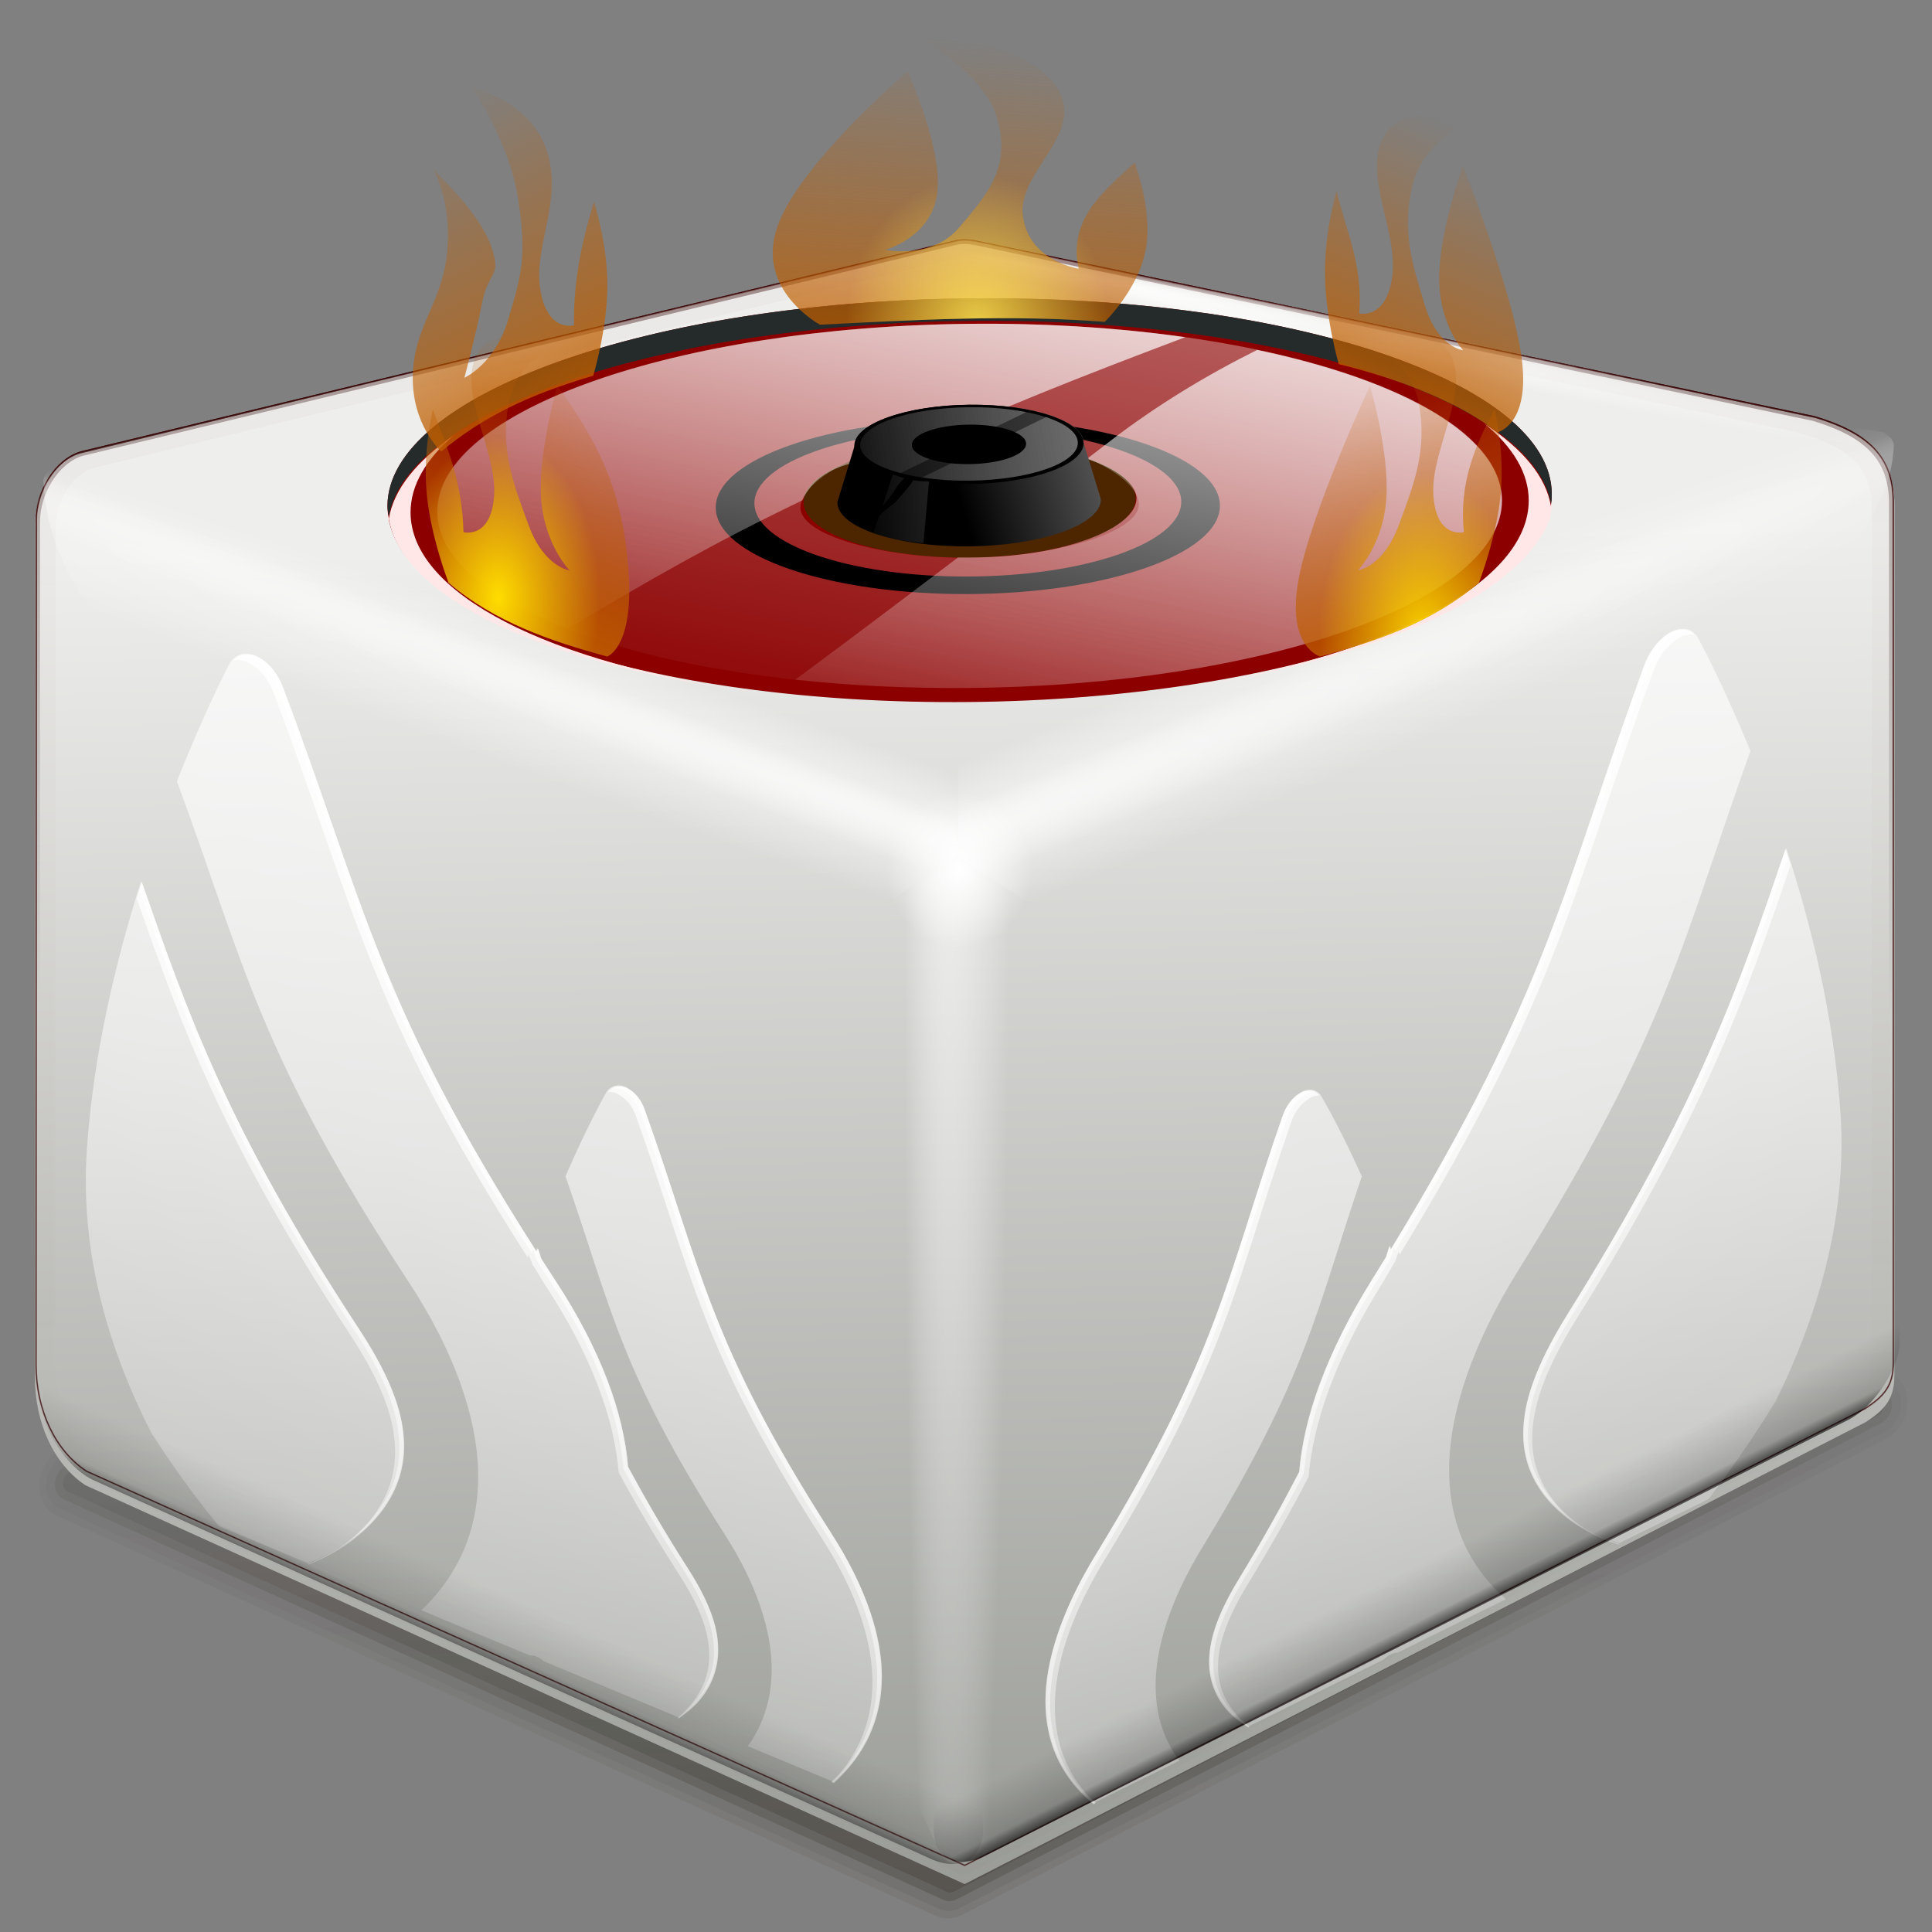 <?xml version="1.0" encoding="UTF-8" standalone="no"?>
<!-- Created with Inkscape (http://www.inkscape.org/) -->
<svg
   xmlns:a="http://ns.adobe.com/AdobeSVGViewerExtensions/3.0/"
   xmlns:dc="http://purl.org/dc/elements/1.1/"
   xmlns:cc="http://web.resource.org/cc/"
   xmlns:rdf="http://www.w3.org/1999/02/22-rdf-syntax-ns#"
   xmlns:svg="http://www.w3.org/2000/svg"
   xmlns="http://www.w3.org/2000/svg"
   xmlns:xlink="http://www.w3.org/1999/xlink"
   xmlns:sodipodi="http://sodipodi.sourceforge.net/DTD/sodipodi-0.dtd"
   xmlns:inkscape="http://www.inkscape.org/namespaces/inkscape"
   width="128"
   height="128"
   id="svg2017"
   sodipodi:version="0.32"
   inkscape:version="0.44"
   version="1.0"
   sodipodi:docbase="/home/pinheiro/artwork/Oxygen/theme/svg/apps"
   sodipodi:docname="k3b.svg">
  <rect width="100%" height="100%" fill="#808080" stroke="none"/>
  <defs
     id="defs2019">
    <linearGradient
       inkscape:collect="always"
       xlink:href="#linearGradient5242"
       id="linearGradient2027"
       gradientUnits="userSpaceOnUse"
       x1="64.569"
       y1="126.671"
       x2="64.535"
       y2="82.906" />
    <linearGradient
       inkscape:collect="always"
       xlink:href="#linearGradient5242"
       id="linearGradient2025"
       gradientUnits="userSpaceOnUse"
       x1="64.569"
       y1="126.671"
       x2="64.535"
       y2="82.906" />
    <linearGradient
       inkscape:collect="always"
       xlink:href="#linearGradient5242"
       id="linearGradient2023"
       gradientUnits="userSpaceOnUse"
       x1="64.569"
       y1="126.671"
       x2="64.535"
       y2="82.906" />
    <linearGradient
       inkscape:collect="always"
       xlink:href="#linearGradient5242"
       id="linearGradient2021"
       gradientUnits="userSpaceOnUse"
       x1="64.569"
       y1="126.671"
       x2="64.535"
       y2="82.906" />
    <linearGradient
       id="linearGradient5242">
      <stop
         style="stop-color:#180f00;stop-opacity:1;"
         offset="0"
         id="stop5244" />
      <stop
         style="stop-color:#050300;stop-opacity:0;"
         offset="1"
         id="stop5246" />
    </linearGradient>
    <linearGradient
       inkscape:collect="always"
       xlink:href="#linearGradient5242"
       id="linearGradient5248"
       x1="64.569"
       y1="126.671"
       x2="64.535"
       y2="82.906"
       gradientUnits="userSpaceOnUse" />
    <linearGradient
       inkscape:collect="always"
       xlink:href="#linearGradient6134"
       id="linearGradient3075"
       gradientUnits="userSpaceOnUse"
       gradientTransform="matrix(1.038,0,0,1.091,-2.425,-15.893)"
       x1="66.915"
       y1="20.633"
       x2="63.899"
       y2="270.608" />
    <linearGradient
       y2="61.925"
       x2="90.735"
       y1="49.849"
       x1="89.171"
       gradientUnits="userSpaceOnUse"
       id="XMLID_106_">
      <stop
         id="stop2238"
         style="stop-color:#EEEEEC"
         offset="0.051" />
      <stop
         id="stop2240"
         style="stop-color:#888A85"
         offset="1" />
      <a:midPointStop
         style="stop-color:#EEEEEC"
         offset="0.051" />
      <a:midPointStop
         style="stop-color:#EEEEEC"
         offset="0.5" />
      <a:midPointStop
         style="stop-color:#888A85"
         offset="1" />
    </linearGradient>
    <linearGradient
       inkscape:collect="always"
       xlink:href="#XMLID_106_"
       id="linearGradient2019"
       gradientUnits="userSpaceOnUse"
       gradientTransform="matrix(-1.029,3.03972e-2,0,1.053,127.797,-7.549)"
       x1="51.19"
       y1="33.902"
       x2="52.344"
       y2="142.879" />
    <linearGradient
       inkscape:collect="always"
       xlink:href="#linearGradient6134"
       id="linearGradient3067"
       gradientUnits="userSpaceOnUse"
       gradientTransform="matrix(1.042,0,0,1.093,-2.653,-16.182)"
       x1="66.915"
       y1="20.633"
       x2="56.018"
       y2="259.653" />
    <linearGradient
       inkscape:collect="always"
       xlink:href="#linearGradient6134"
       id="linearGradient3071"
       gradientUnits="userSpaceOnUse"
       gradientTransform="matrix(1.029,0,0,1.087,-1.924,-15.451)"
       x1="66.915"
       y1="20.633"
       x2="74.442"
       y2="251.248" />
    <radialGradient
       inkscape:collect="always"
       xlink:href="#linearGradient4254"
       id="radialGradient6114"
       gradientUnits="userSpaceOnUse"
       gradientTransform="matrix(-2.645,1.071,6.590438e-2,0.153,191.165,-5.985)"
       cx="48.913"
       cy="58.215"
       fx="60.64"
       fy="51.305"
       r="31.113" />
    <radialGradient
       inkscape:collect="always"
       xlink:href="#linearGradient4254"
       id="radialGradient6112"
       gradientUnits="userSpaceOnUse"
       gradientTransform="matrix(3.417,1.198,-5.848201e-2,0.141,-105.952,-10.893)"
       cx="49.252"
       cy="48.123"
       fx="60.98"
       fy="41.213"
       r="31.113" />
    <radialGradient
       inkscape:collect="always"
       xlink:href="#linearGradient4254"
       id="radialGradient6116"
       gradientUnits="userSpaceOnUse"
       gradientTransform="matrix(1.134741e-2,-2.83,0.111,1.515459e-2,57.039,195.243)"
       cx="49.374"
       cy="52.501"
       fx="61.101"
       fy="45.591"
       r="31.113" />
    <linearGradient
       inkscape:collect="always"
       xlink:href="#linearGradient6134"
       id="linearGradient6140"
       x1="66.915"
       y1="20.633"
       x2="66.54"
       y2="76.141"
       gradientUnits="userSpaceOnUse"
       gradientTransform="matrix(1.04,0,0,1.091,-2.558,-16.012)" />
    <linearGradient
       id="linearGradient6134">
      <stop
         style="stop-color:#3c0000;stop-opacity:1;"
         offset="0"
         id="stop6136" />
      <stop
         style="stop-color:black;stop-opacity:0;"
         offset="1"
         id="stop6138" />
    </linearGradient>
    <linearGradient
       inkscape:collect="always"
       xlink:href="#linearGradient6134"
       id="linearGradient6144"
       gradientUnits="userSpaceOnUse"
       gradientTransform="matrix(1.042,0,0,1.093,-2.653,-16.152)"
       x1="66.915"
       y1="20.633"
       x2="70.953"
       y2="764.384" />
    <radialGradient
       inkscape:collect="always"
       xlink:href="#linearGradient4254"
       id="radialGradient6148"
       gradientUnits="userSpaceOnUse"
       gradientTransform="matrix(3.527,1.346,-2.374874e-2,6.146042e-2,-113.039,-14.339)"
       cx="49.252"
       cy="48.123"
       fx="60.98"
       fy="41.213"
       r="31.113" />
    <linearGradient
       inkscape:collect="always"
       id="linearGradient4254">
      <stop
         style="stop-color:white;stop-opacity:1;"
         offset="0"
         id="stop4256" />
      <stop
         style="stop-color:white;stop-opacity:0;"
         offset="1"
         id="stop4258" />
    </linearGradient>
    <radialGradient
       inkscape:collect="always"
       xlink:href="#linearGradient4254"
       id="radialGradient6152"
       gradientUnits="userSpaceOnUse"
       gradientTransform="matrix(-2.701,1.12,3.008462e-2,7.462031e-2,195.99,-3.768)"
       cx="48.913"
       cy="58.215"
       fx="60.64"
       fy="51.305"
       r="31.113" />
    <linearGradient
       inkscape:collect="always"
       id="linearGradient6124">
      <stop
         style="stop-color:white;stop-opacity:1;"
         offset="0"
         id="stop6126" />
      <stop
         style="stop-color:white;stop-opacity:0;"
         offset="1"
         id="stop6128" />
    </linearGradient>
    <radialGradient
       inkscape:collect="always"
       xlink:href="#linearGradient6124"
       id="radialGradient6130"
       cx="202.1"
       cy="214.355"
       fx="202.1"
       fy="214.355"
       r="3.889"
       gradientUnits="userSpaceOnUse"
       gradientTransform="matrix(1.403,0,0,1,-81.383,0)" />
    <linearGradient
       inkscape:collect="always"
       xlink:href="#linearGradient6370"
       id="linearGradient6376"
       x1="93.325"
       y1="42.994"
       x2="128.205"
       y2="117.466"
       gradientUnits="userSpaceOnUse"
       gradientTransform="matrix(-1.193,0.118,0,1.279,145.239,-45.206)" />
    <radialGradient
       inkscape:collect="always"
       xlink:href="#linearGradient3039"
       id="radialGradient3085"
       cx="131.699"
       cy="-3.875"
       fx="95.457"
       fy="-13.774"
       r="44.194"
       gradientTransform="matrix(1,0,0,0.2,0,-3.1)"
       gradientUnits="userSpaceOnUse" />
    <linearGradient
       inkscape:collect="always"
       xlink:href="#linearGradient6370"
       id="linearGradient2083"
       gradientUnits="userSpaceOnUse"
       gradientTransform="matrix(-1.193,0.123,0,1.332,144.809,-52.48)"
       x1="93.325"
       y1="42.994"
       x2="128.205"
       y2="117.466" />
    <linearGradient
       inkscape:collect="always"
       xlink:href="#linearGradient6370"
       id="linearGradient2081"
       gradientUnits="userSpaceOnUse"
       gradientTransform="matrix(-1.193,0.123,0,1.332,144.809,-52.511)"
       x1="93.325"
       y1="42.994"
       x2="128.205"
       y2="117.466" />
    <linearGradient
       inkscape:collect="always"
       xlink:href="#linearGradient6370"
       id="linearGradient2047"
       gradientUnits="userSpaceOnUse"
       gradientTransform="matrix(1.193,2.442134e-2,0,1.279,-17.551,-36.762)"
       x1="93.325"
       y1="42.994"
       x2="128.205"
       y2="117.466" />
    <linearGradient
       inkscape:collect="always"
       xlink:href="#linearGradient6370"
       id="linearGradient2051"
       gradientUnits="userSpaceOnUse"
       gradientTransform="matrix(-1.193,0.123,0,1.332,144.809,-52.48)"
       x1="93.325"
       y1="42.994"
       x2="128.205"
       y2="117.466" />
    <linearGradient
       id="linearGradient6370">
      <stop
         style="stop-color:white;stop-opacity:1;"
         offset="0"
         id="stop6372" />
      <stop
         id="stop6378"
         offset="0.5"
         style="stop-color:white;stop-opacity:0.697;" />
      <stop
         style="stop-color:white;stop-opacity:0;"
         offset="1"
         id="stop6374" />
    </linearGradient>
    <linearGradient
       inkscape:collect="always"
       xlink:href="#linearGradient6370"
       id="linearGradient2049"
       gradientUnits="userSpaceOnUse"
       gradientTransform="matrix(-1.193,0.123,0,1.332,144.809,-52.511)"
       x1="93.325"
       y1="42.994"
       x2="128.205"
       y2="117.466" />
    <linearGradient
       inkscape:collect="always"
       xlink:href="#linearGradient2953"
       id="linearGradient2947"
       x1="52.563"
       y1="99.982"
       x2="52.563"
       y2="95.161"
       gradientUnits="userSpaceOnUse"
       gradientTransform="matrix(1.097,0,0,1,-0.238,-4.661)" />
    <linearGradient
       id="linearGradient2953">
      <stop
         id="stop2955"
         offset="0"
         style="stop-color:black;stop-opacity:1" />
      <stop
         style="stop-color:black;stop-opacity:0.296;"
         offset="0.198"
         id="stop3844" />
      <stop
         id="stop2957"
         offset="1"
         style="stop-color:black;stop-opacity:0;" />
    </linearGradient>
    <linearGradient
       inkscape:collect="always"
       xlink:href="#linearGradient2953"
       id="linearGradient2951"
       gradientUnits="userSpaceOnUse"
       gradientTransform="matrix(1.12,0,0,1,-142.488,55.991)"
       x1="52.563"
       y1="99.787"
       x2="52.563"
       y2="95.161" />
    <linearGradient
       id="linearGradient2949"
       inkscape:collect="always">
      <stop
         id="stop2951"
         offset="0"
         style="stop-color:#ffeb55;stop-opacity:1;" />
      <stop
         id="stop2953"
         offset="1"
         style="stop-color:#ffeb55;stop-opacity:0;" />
    </linearGradient>
    <radialGradient
       gradientUnits="userSpaceOnUse"
       gradientTransform="matrix(0.702,0,0,0.782,19.575,1.997)"
       r="11.325"
       fy="20.492"
       fx="65.722"
       cy="20.492"
       cx="65.722"
       id="radialGradient2955"
       xlink:href="#linearGradient2949"
       inkscape:collect="always" />
    <linearGradient
       id="linearGradient2936"
       inkscape:collect="always">
      <stop
         id="stop2938"
         offset="0"
         style="stop-color:#fd0;stop-opacity:1;" />
      <stop
         id="stop2940"
         offset="1"
         style="stop-color:#fd0;stop-opacity:0;" />
    </linearGradient>
    <radialGradient
       gradientUnits="userSpaceOnUse"
       gradientTransform="matrix(1,0,0,1.533,0,-15.003)"
       r="6.223"
       fy="33.497"
       fx="92.594"
       cy="33.497"
       cx="92.594"
       id="radialGradient2942"
       xlink:href="#linearGradient2936"
       inkscape:collect="always" />
    <linearGradient
       id="linearGradient2926"
       inkscape:collect="always">
      <stop
         id="stop2928"
         offset="0"
         style="stop-color:#fd0;stop-opacity:1;" />
      <stop
         id="stop2930"
         offset="1"
         style="stop-color:#fd0;stop-opacity:0;" />
    </linearGradient>
    <radialGradient
       gradientUnits="userSpaceOnUse"
       gradientTransform="matrix(1,0,0,1.551,0,-15.521)"
       r="6.149"
       fy="32.061"
       fx="36.733"
       cy="32.061"
       cx="36.733"
       id="radialGradient2932"
       xlink:href="#linearGradient2926"
       inkscape:collect="always" />
    <linearGradient
       inkscape:collect="always"
       xlink:href="#linearGradient5593"
       id="linearGradient2552"
       gradientUnits="userSpaceOnUse"
       gradientTransform="matrix(0.855,-0.486,0.145,1.635,-19.083,25.216)"
       x1="64.74"
       y1="19.091"
       x2="65.259"
       y2="5.332" />
    <linearGradient
       inkscape:collect="always"
       xlink:href="#linearGradient5593"
       id="linearGradient2550"
       gradientUnits="userSpaceOnUse"
       gradientTransform="matrix(-0.867,-0.463,-0.109,1.635,150.393,23.205)"
       x1="64.74"
       y1="19.091"
       x2="65.428"
       y2="7.739" />
    <linearGradient
       inkscape:collect="always"
       xlink:href="#linearGradient5593"
       id="linearGradient2548"
       gradientUnits="userSpaceOnUse"
       gradientTransform="matrix(-0.898,-0.475,0,1.635,96.635,36.973)"
       x1="64.74"
       y1="19.091"
       x2="65.428"
       y2="7.739" />
    <linearGradient
       inkscape:collect="always"
       xlink:href="#linearGradient5593"
       id="linearGradient2546"
       gradientUnits="userSpaceOnUse"
       gradientTransform="matrix(0.898,-0.475,0,1.635,33.121,36.973)"
       x1="64.74"
       y1="19.091"
       x2="65.428"
       y2="7.739" />
    <linearGradient
       inkscape:collect="always"
       id="linearGradient5593">
      <stop
         style="stop-color:#bf5e00;stop-opacity:1;"
         offset="0"
         id="stop5595" />
      <stop
         style="stop-color:#bf5e00;stop-opacity:0;"
         offset="1"
         id="stop5597" />
    </linearGradient>
    <linearGradient
       inkscape:collect="always"
       xlink:href="#linearGradient5593"
       id="linearGradient2544"
       gradientUnits="userSpaceOnUse"
       gradientTransform="matrix(1.635,0,0,1.635,-41.105,-11.444)"
       x1="64.74"
       y1="19.091"
       x2="65.428"
       y2="7.739" />
    <linearGradient
       inkscape:collect="always"
       id="linearGradient3091">
      <stop
         style="stop-color:white;stop-opacity:1;"
         offset="0"
         id="stop3093" />
      <stop
         style="stop-color:white;stop-opacity:0;"
         offset="1"
         id="stop3095" />
    </linearGradient>
    <linearGradient
       inkscape:collect="always"
       xlink:href="#linearGradient3091"
       id="linearGradient2542"
       gradientUnits="userSpaceOnUse"
       gradientTransform="matrix(-1.043,0.204,0,1.041,134.818,-15.624)"
       x1="36.57"
       y1="24.579"
       x2="73.569"
       y2="28.33" />
    <linearGradient
       inkscape:collect="always"
       xlink:href="#linearGradient6256"
       id="linearGradient2540"
       gradientUnits="userSpaceOnUse"
       gradientTransform="matrix(0.957,0,0,1.033,121.316,-17.688)"
       x1="-7.529"
       y1="30.924"
       x2="-68.401"
       y2="43.53" />
    <linearGradient
       inkscape:collect="always"
       id="linearGradient6256">
      <stop
         style="stop-color:#e7e7e7;stop-opacity:1;"
         offset="0"
         id="stop6258" />
      <stop
         style="stop-color:#e7e7e7;stop-opacity:0;"
         offset="1"
         id="stop6260" />
    </linearGradient>
    <linearGradient
       inkscape:collect="always"
       xlink:href="#linearGradient6256"
       id="linearGradient2538"
       gradientUnits="userSpaceOnUse"
       gradientTransform="matrix(0.957,0,0,1.033,121.316,-17.688)"
       x1="-7.529"
       y1="30.924"
       x2="-68.401"
       y2="43.53" />
    <linearGradient
       id="linearGradient6248">
      <stop
         style="stop-color:black;stop-opacity:1;"
         offset="0"
         id="stop6250" />
      <stop
         style="stop-color:white;stop-opacity:1;"
         offset="1"
         id="stop6252" />
    </linearGradient>
    <linearGradient
       inkscape:collect="always"
       xlink:href="#linearGradient6248"
       id="linearGradient2536"
       gradientUnits="userSpaceOnUse"
       gradientTransform="matrix(1.009,0,0,1.115,124.364,-21.073)"
       x1="-58.609"
       y1="46.112"
       x2="-34.219"
       y2="37.953" />
    <linearGradient
       inkscape:collect="always"
       xlink:href="#linearGradient3039"
       id="linearGradient2534"
       gradientUnits="userSpaceOnUse"
       gradientTransform="matrix(1.267,0,0,1.247,-16.516,-7.563)"
       x1="76.553"
       y1="12.369"
       x2="70.103"
       y2="43.69" />
    <linearGradient
       inkscape:collect="always"
       id="linearGradient3039">
      <stop
         style="stop-color:white;stop-opacity:1;"
         offset="0"
         id="stop3041" />
      <stop
         style="stop-color:white;stop-opacity:0;"
         offset="1"
         id="stop3043" />
    </linearGradient>
    <linearGradient
       inkscape:collect="always"
       xlink:href="#linearGradient3039"
       id="linearGradient2532"
       gradientUnits="userSpaceOnUse"
       gradientTransform="matrix(1.267,0,0,1.247,-16.516,-7.563)"
       x1="76.553"
       y1="12.369"
       x2="70.103"
       y2="43.69" />
  </defs>
  <sodipodi:namedview
     id="base"
     pagecolor="#ffffff"
     bordercolor="#666666"
     borderopacity="1.0"
     inkscape:pageopacity="0.0"
     inkscape:pageshadow="2"
     inkscape:zoom="1.375"
     inkscape:cx="-0.20168806"
     inkscape:cy="38.503235"
     inkscape:current-layer="layer1"
     showgrid="true"
     inkscape:document-units="px"
     inkscape:grid-bbox="true"
     width="128px"
     height="128px"
     inkscape:window-width="876"
     inkscape:window-height="575"
     inkscape:window-x="0"
     inkscape:window-y="599" />
  <g
     id="layer1"
     inkscape:label="Layer 1"
     inkscape:groupmode="layer">
    <g
       id="g5130"
       transform="matrix(-0.99,4.151155e-2,-6.790432e-2,1.102,135.085,-15.767)"
       style="opacity:0.775;fill-opacity:1;stroke:url(#linearGradient5248)">
      <path
         id="path5122"
         d="M 4.184,98.713 L 64.221,125.071 L 124.886,98.713"
         style="opacity:1;fill:none;fill-opacity:1;fill-rule:evenodd;stroke:url(#linearGradient2021);stroke-width:1.188px;stroke-linecap:round;stroke-linejoin:round;stroke-opacity:0.232" />
      <path
         style="opacity:1;fill:none;fill-opacity:1;fill-rule:evenodd;stroke:url(#linearGradient2023);stroke-width:2.228;stroke-linecap:round;stroke-linejoin:round;stroke-miterlimit:4;stroke-dasharray:none;stroke-opacity:0.232"
         d="M 4.184,98.713 L 64.221,125.071 L 124.886,98.713"
         id="path5124" />
      <path
         id="path5126"
         d="M 4.184,98.713 L 64.221,125.071 L 124.886,98.713"
         style="opacity:1;fill:none;fill-opacity:1;fill-rule:evenodd;stroke:url(#linearGradient2025);stroke-width:4.307;stroke-linecap:round;stroke-linejoin:round;stroke-miterlimit:4;stroke-dasharray:none;stroke-opacity:0.085" />
      <path
         style="opacity:1;fill:none;fill-opacity:1;fill-rule:evenodd;stroke:url(#linearGradient2027);stroke-width:3.416;stroke-linecap:round;stroke-linejoin:round;stroke-miterlimit:4;stroke-dasharray:none;stroke-opacity:0.085"
         d="M 4.184,98.713 L 64.221,125.071 L 124.886,98.713"
         id="path5128" />
    </g>
    <path
       sodipodi:nodetypes="cccccccccccc"
       id="path3073"
       d="M 2.598,90.504 L 2.612,34.635 C 2.612,32.801 3.814,30.653 5.538,30.131 L 63.37,16.149 C 63.732,16.07 64.127,16.079 64.55,16.161 L 120.021,27.806 C 123.465,28.849 125.185,30.39 125.185,33.422 L 125.185,90.362 C 125.185,91.887 124.567,92.572 123.309,93.393 L 63.891,123.588 L 5.931,97.528 C 3.873,96.185 2.598,93.481 2.598,90.504 z "
       style="opacity:0.275;fill:none;fill-opacity:1;fill-rule:nonzero;stroke:url(#linearGradient3075);stroke-width:0.518;stroke-linecap:round;stroke-linejoin:round;stroke-miterlimit:4;stroke-dasharray:none;stroke-dashoffset:4;stroke-opacity:1" />
    <path
       style="fill:url(#linearGradient2019);fill-opacity:1;fill-rule:nonzero;stroke:none;stroke-width:3.2;stroke-linecap:round;stroke-linejoin:round;stroke-miterlimit:4;stroke-dasharray:none;stroke-dashoffset:4;stroke-opacity:1"
       d="M 2.315,91.281 L 2.329,34.631 C 2.329,32.771 3.537,30.594 5.27,30.064 L 63.387,15.886 C 63.751,15.806 64.148,15.816 64.574,15.899 L 120.318,27.706 C 123.779,28.764 125.508,30.326 125.508,33.401 L 125.508,91.137 C 125.508,92.683 124.886,93.378 123.622,94.211 L 63.911,124.827 L 5.665,98.404 C 3.596,97.042 2.315,94.3 2.315,91.281 z "
       id="rect2287"
       sodipodi:nodetypes="cccccccccccc" />
    <path
       sodipodi:nodetypes="cccccccccccc"
       id="path3065"
       d="M 2.389,90.434 L 2.403,34.45 C 2.403,32.612 3.61,30.46 5.34,29.937 L 63.389,15.925 C 63.752,15.846 64.149,15.856 64.574,15.938 L 120.252,27.606 C 123.709,28.652 125.436,30.196 125.436,33.234 L 125.436,90.291 C 125.436,91.819 124.815,92.505 123.552,93.328 L 63.912,123.585 L 5.735,97.472 C 3.668,96.126 2.389,93.416 2.389,90.434 z "
       style="opacity:1;fill:none;fill-opacity:1;fill-rule:nonzero;stroke:url(#linearGradient3067);stroke-width:0.051;stroke-linecap:round;stroke-linejoin:round;stroke-miterlimit:4;stroke-dasharray:none;stroke-dashoffset:4;stroke-opacity:1" />
    <path
       style="opacity:0.02;fill:none;fill-opacity:1;fill-rule:nonzero;stroke:url(#linearGradient3071);stroke-width:1.23;stroke-linecap:round;stroke-linejoin:round;stroke-miterlimit:4;stroke-dasharray:none;stroke-dashoffset:4;stroke-opacity:1"
       d="M 3.057,90.61 L 3.072,34.917 C 3.072,33.089 4.264,30.948 5.974,30.428 L 63.328,16.489 C 63.687,16.411 64.079,16.42 64.499,16.502 L 119.512,28.11 C 122.927,29.15 124.633,30.686 124.633,33.708 L 124.633,90.468 C 124.633,91.988 124.02,92.671 122.772,93.49 L 63.845,123.589 L 6.363,97.612 C 4.322,96.273 3.057,93.577 3.057,90.61 z "
       id="path3069"
       sodipodi:nodetypes="cccccccccccc" />
    <path
       style="opacity:0.72;fill:url(#radialGradient6114);fill-opacity:1;fill-rule:evenodd;stroke:none;stroke-width:1px;stroke-linecap:butt;stroke-linejoin:miter;stroke-opacity:1"
       d="M 119.182,28.212 C 101.943,28.491 77.011,41.223 63.464,49.88 L 63.464,56.718 L 68.97,60.36 C 68.335,61.615 67.412,62.572 66.363,63.185 C 80.298,66.066 125.106,44.262 125.47,29.476 C 125.44,29.074 125.049,28.783 124.721,28.621 C 122.99,28.306 121.139,28.181 119.182,28.212 z "
       id="path4252" />
    <path
       style="opacity:0.72;fill:url(#radialGradient6112);fill-opacity:1;fill-rule:evenodd;stroke:none;stroke-width:1px;stroke-linecap:butt;stroke-linejoin:miter;stroke-opacity:1"
       d="M 9.237,30.291 C 7.252,30.354 5.396,30.581 3.665,30.923 C 3.336,31.09 2.913,31.376 2.883,31.778 C 3.317,49.39 41.083,64.547 57.436,62.479 C 57.979,62.326 58.54,62.162 59.097,62.033 C 58.648,61.554 58.255,61.013 57.924,60.36 L 63.464,56.718 L 63.464,49.434 C 64.649,49.434 65.737,49.831 66.689,50.474 C 66.383,49.351 66.097,48.531 65.842,48.356 C 53.618,40.105 28.422,29.684 9.237,30.291 z "
       id="path6062"
       sodipodi:nodetypes="ccccccccccc" />
    <path
       style="opacity:0.72;fill:url(#radialGradient6116);fill-opacity:1;fill-rule:evenodd;stroke:none;stroke-width:1px;stroke-linecap:butt;stroke-linejoin:miter;stroke-opacity:1"
       d="M 69.817,56.309 C 69.824,56.446 69.85,56.58 69.85,56.718 C 69.85,58.057 69.59,59.2 69.003,60.36 L 63.464,56.718 L 57.924,60.36 C 57.753,60.021 57.62,59.673 57.501,59.32 C 54.957,76.523 53.951,107.446 62.453,122.983 C 62.702,123.252 63.089,123.559 63.431,123.466 C 77.512,117.805 83.549,60.055 69.817,56.309 z "
       id="path6066" />
    <path
       sodipodi:nodetypes="cccccccccccc"
       id="path6132"
       d="M 2.475,90.474 L 2.489,34.558 C 2.489,32.723 3.694,30.574 5.422,30.051 L 63.372,16.057 C 63.734,15.978 64.131,15.987 64.555,16.069 L 120.138,27.724 C 123.59,28.768 125.314,30.31 125.314,33.344 L 125.314,90.331 C 125.314,91.858 124.694,92.543 123.433,93.365 L 63.894,123.585 L 5.815,97.504 C 3.753,96.159 2.475,93.453 2.475,90.474 z "
       style="opacity:0.496;fill:none;fill-opacity:1;fill-rule:nonzero;stroke:url(#linearGradient6140);stroke-width:0.32;stroke-linecap:round;stroke-linejoin:round;stroke-miterlimit:4;stroke-dasharray:none;stroke-dashoffset:4;stroke-opacity:1" />
    <path
       style="opacity:0.496;fill:none;fill-opacity:1;fill-rule:nonzero;stroke:url(#linearGradient6144);stroke-width:0.108;stroke-linecap:round;stroke-linejoin:round;stroke-miterlimit:4;stroke-dasharray:none;stroke-dashoffset:4;stroke-opacity:1"
       d="M 2.389,90.441 L 2.403,34.469 C 2.403,32.632 3.61,30.48 5.34,29.957 L 63.389,15.949 C 63.752,15.87 64.149,15.879 64.574,15.961 L 120.252,27.627 C 123.709,28.672 125.436,30.216 125.436,33.254 L 125.436,90.298 C 125.436,91.826 124.815,92.512 123.552,93.335 L 63.912,123.585 L 5.735,97.478 C 3.668,96.132 2.389,93.423 2.389,90.441 z "
       id="path6142"
       sodipodi:nodetypes="cccccccccccc" />
    <path
       sodipodi:nodetypes="ccccccccccc"
       id="path6146"
       d="M 9.237,30.291 C 7.252,30.354 5.396,30.581 3.665,30.923 C 3.336,31.09 2.913,31.376 2.883,31.778 C 3.317,49.39 41.083,64.547 57.436,62.479 C 57.979,62.326 58.54,62.162 59.097,62.033 C 58.648,61.554 58.255,61.013 57.924,60.36 L 63.464,56.718 L 63.464,49.434 C 64.649,49.434 65.737,49.831 66.689,50.474 C 66.383,49.351 66.097,48.531 65.842,48.356 C 53.618,40.105 28.422,29.684 9.237,30.291 z "
       style="opacity:0.72;fill:url(#radialGradient6148);fill-opacity:1;fill-rule:evenodd;stroke:none;stroke-width:1px;stroke-linecap:butt;stroke-linejoin:miter;stroke-opacity:1" />
    <path
       id="path6150"
       d="M 119.182,28.212 C 101.943,28.491 77.011,41.223 63.464,49.88 L 63.464,56.718 L 68.97,60.36 C 68.335,61.615 67.412,62.572 66.363,63.185 C 80.298,66.066 125.106,44.262 125.47,29.476 C 125.44,29.074 125.049,28.783 124.721,28.621 C 122.99,28.306 121.139,28.181 119.182,28.212 z "
       style="opacity:0.72;fill:url(#radialGradient6152);fill-opacity:1;fill-rule:evenodd;stroke:none;stroke-width:1px;stroke-linecap:butt;stroke-linejoin:miter;stroke-opacity:1" />
    <path
       sodipodi:type="arc"
       style="opacity:1;fill:url(#radialGradient6130);fill-opacity:1;fill-rule:nonzero;stroke:none;stroke-width:0.093;stroke-linecap:round;stroke-linejoin:round;stroke-miterlimit:4;stroke-dasharray:none;stroke-dashoffset:4;stroke-opacity:1"
       id="path6122"
       sodipodi:cx="202.09996"
       sodipodi:cy="214.35542"
       sodipodi:rx="5.4551625"
       sodipodi:ry="3.8890874"
       d="M 207.555 214.355 A 5.455 3.889 0 1 1  196.645,214.355 A 5.455 3.889 0 1 1  207.555 214.355 z"
       transform="matrix(0.883,0,0,1.332,-114.966,-227.873)" />
    <path
       style="opacity:0.78;fill:url(#linearGradient6376);fill-opacity:1;fill-rule:evenodd;stroke:none;stroke-width:7.66;stroke-linecap:butt;stroke-linejoin:round;stroke-miterlimit:4;stroke-dasharray:none;stroke-opacity:1"
       d="M 16.845,43.414 C 16.945,43.45 17.051,43.507 17.154,43.562 C 17.803,43.924 18.374,44.631 18.682,45.457 C 24.092,59.786 24.999,66.466 35.514,82.875 C 35.54,82.801 35.569,82.727 35.595,82.653 C 35.672,82.886 35.747,83.107 35.823,83.338 C 36.135,83.822 36.421,84.284 36.75,84.785 C 39.762,89.376 41.276,93.583 41.564,97.129 C 42.651,99.148 43.95,101.37 45.548,103.86 C 47.163,106.376 47.553,107.991 47.548,109.273 C 47.544,110.555 47.065,111.658 46.28,112.579 C 45.867,113.063 45.403,113.445 44.946,113.774 L 36.034,110.066 C 35.675,109.76 35.381,109.651 35.091,109.673 L 27.919,106.689 C 28.325,106.303 28.714,105.875 29.09,105.407 C 30.541,103.6 31.761,101.049 31.676,97.478 C 31.591,93.907 30.12,89.573 27.106,84.98 C 17.154,69.814 16.232,64.003 11.722,51.762 C 13.597,47.025 15.17,44.034 15.17,44.034 C 15.498,43.395 16.139,43.161 16.845,43.414 z M 9.348,58.382 C 12.456,67.257 15.108,74.812 23.772,88.016 C 26.079,91.53 26.69,93.802 26.732,95.598 C 26.775,97.394 26.146,98.934 25.106,100.23 C 23.499,102.231 21.367,103.194 20.406,103.563 L 14.503,101.106 C 13.481,99.873 11.861,97.794 10.031,94.94 C 7.386,89.784 5.271,83.301 5.754,76.174 C 6.182,69.846 7.672,63.638 9.348,58.382 z M 41.368,71.981 C 41.441,72.007 41.522,72.055 41.596,72.096 C 42.063,72.356 42.461,72.856 42.669,73.447 C 46.479,84.09 46.874,88.808 55.078,101.593 C 57.366,105.159 58.388,108.388 58.379,111.047 C 58.37,113.706 57.395,115.645 56.216,117.028 C 55.897,117.402 55.553,117.737 55.208,118.044 L 49.549,115.689 C 50.432,114.454 51.119,112.802 51.126,110.624 C 51.135,108.075 50.146,104.979 48.036,101.69 C 41.068,90.831 40.517,86.68 37.465,77.926 C 38.928,74.552 40.133,72.43 40.133,72.43 C 40.385,71.975 40.858,71.798 41.368,71.981 z "
       id="path6292" />
    <path
       sodipodi:type="arc"
       style="opacity:1;fill:url(#radialGradient3085);fill-opacity:1;fill-rule:nonzero;stroke:none;stroke-width:0.505;stroke-linecap:round;stroke-linejoin:round;stroke-miterlimit:4;stroke-dasharray:none;stroke-dashoffset:4;stroke-opacity:1"
       id="path3077"
       sodipodi:cx="131.69864"
       sodipodi:cy="-3.8754146"
       sodipodi:rx="44.194176"
       sodipodi:ry="8.8388348"
       d="M 175.893 -3.875 A 44.194 8.839 0 1 1  87.504,-3.875 A 44.194 8.839 0 1 1  175.893 -3.875 z"
       transform="matrix(0.707,0.146,0,0.14,8.7571e-2,4.358)" />
    <g
       id="g2077"
       transform="matrix(1,0,0,0.96,0.458,5.216)">
      <path
         id="path2042"
         d="M 15.906,39.719 C 15.535,39.71 15.215,39.871 14.969,40.156 C 15.23,40.087 15.539,40.105 15.844,40.219 C 15.944,40.256 16.023,40.317 16.125,40.375 C 16.774,40.751 17.348,41.484 17.656,42.344 C 23.066,57.274 23.987,64.247 34.5,81.344 C 34.526,81.266 34.536,81.202 34.562,81.125 C 34.639,81.368 34.736,81.572 34.812,81.812 C 35.125,82.317 35.39,82.821 35.719,83.344 C 38.731,88.127 40.244,92.492 40.531,96.188 C 41.619,98.291 42.934,100.624 44.531,103.219 C 46.146,105.841 46.536,107.508 46.531,108.844 C 46.527,110.18 46.035,111.322 45.25,112.281 C 44.997,112.59 44.747,112.853 44.469,113.094 L 44.531,113.125 C 44.988,112.783 45.462,112.411 45.875,111.906 C 46.66,110.947 47.121,109.773 47.125,108.438 C 47.129,107.102 46.739,105.435 45.125,102.812 C 43.527,100.218 42.244,97.885 41.156,95.781 C 40.869,92.086 39.356,87.721 36.344,82.938 C 36.015,82.415 35.718,81.942 35.406,81.438 C 35.33,81.197 35.264,80.961 35.188,80.719 C 35.161,80.796 35.12,80.86 35.094,80.938 C 24.58,63.84 23.691,56.899 18.281,41.969 C 17.973,41.109 17.399,40.345 16.75,39.969 C 16.648,39.911 16.538,39.85 16.438,39.812 C 16.261,39.747 16.071,39.723 15.906,39.719 z M 8.938,55.438 C 8.825,55.806 8.705,56.185 8.594,56.562 C 11.597,65.49 14.322,73.305 22.75,86.688 C 25.056,90.349 25.676,92.723 25.719,94.594 C 25.761,96.465 25.134,98.088 24.094,99.438 C 23.491,100.219 22.817,100.842 22.156,101.344 C 22.991,100.788 23.906,100.046 24.688,99.031 C 25.727,97.682 26.355,96.059 26.312,94.188 C 26.27,92.316 25.65,89.974 23.344,86.312 C 14.68,72.555 12.045,64.685 8.938,55.438 z M 40.562,69.531 C 40.252,69.526 40.004,69.669 39.812,69.938 C 39.98,69.912 40.158,69.931 40.344,70 C 40.417,70.027 40.489,70.083 40.562,70.125 C 41.03,70.396 41.448,70.916 41.656,71.531 C 45.465,82.621 45.86,87.523 54.062,100.844 C 56.35,104.559 57.353,107.917 57.344,110.688 C 57.335,113.458 56.366,115.496 55.188,116.938 C 55.009,117.156 54.815,117.336 54.625,117.531 L 54.781,117.594 C 55.127,117.275 55.462,116.921 55.781,116.531 C 56.96,115.09 57.96,113.052 57.969,110.281 C 57.978,107.511 56.944,104.153 54.656,100.438 C 46.454,87.116 46.059,82.215 42.25,71.125 C 42.041,70.51 41.655,69.99 41.188,69.719 C 41.114,69.677 41.01,69.621 40.938,69.594 C 40.81,69.546 40.683,69.533 40.562,69.531 z "
         style="opacity:1;fill:url(#linearGradient2081);fill-opacity:1;fill-rule:evenodd;stroke:none;stroke-width:7.66;stroke-linecap:butt;stroke-linejoin:round;stroke-miterlimit:4;stroke-dasharray:none;stroke-opacity:1" />
      <path
         id="path2063"
         d="M 15.906,39.75 C 15.701,39.745 15.517,39.819 15.344,39.906 C 15.59,39.854 15.843,39.863 16.125,39.969 C 16.226,40.006 16.335,40.067 16.438,40.125 C 17.087,40.501 17.661,41.234 17.969,42.094 C 23.378,57.024 24.268,63.965 34.781,81.062 C 34.807,80.985 34.849,80.921 34.875,80.844 C 34.952,81.086 35.017,81.322 35.094,81.562 C 35.406,82.067 35.702,82.54 36.031,83.062 C 39.043,87.846 40.556,92.242 40.844,95.938 C 41.932,98.041 43.246,100.343 44.844,102.938 C 46.458,105.56 46.848,107.258 46.844,108.594 C 46.839,109.93 46.348,111.072 45.562,112.031 C 45.212,112.459 44.826,112.819 44.438,113.125 L 44.531,113.156 C 44.988,112.814 45.462,112.442 45.875,111.938 C 46.66,110.978 47.121,109.805 47.125,108.469 C 47.129,107.133 46.739,105.466 45.125,102.844 C 43.527,100.249 42.244,97.916 41.156,95.812 C 40.869,92.117 39.356,87.752 36.344,82.969 C 36.015,82.446 35.718,81.973 35.406,81.469 C 35.33,81.228 35.264,80.993 35.188,80.75 C 35.161,80.827 35.12,80.891 35.094,80.969 C 24.58,63.872 23.691,56.93 18.281,42 C 17.973,41.14 17.399,40.376 16.75,40 C 16.648,39.942 16.538,39.881 16.438,39.844 C 16.261,39.778 16.071,39.754 15.906,39.75 z M 8.938,55.469 C 8.884,55.642 8.834,55.825 8.781,56 C 11.826,65.056 14.539,72.902 23.062,86.438 C 25.368,90.099 25.957,92.473 26,94.344 C 26.043,96.215 25.415,97.807 24.375,99.156 C 22.881,101.095 20.976,102.06 19.938,102.5 L 20,102.531 C 20.961,102.147 23.081,101.148 24.688,99.062 C 25.727,97.713 26.355,96.09 26.312,94.219 C 26.27,92.348 25.65,90.005 23.344,86.344 C 14.68,72.586 12.045,64.716 8.938,55.469 z M 40.562,69.562 C 40.382,69.559 40.241,69.596 40.094,69.688 C 40.269,69.654 40.459,69.645 40.656,69.719 C 40.729,69.746 40.801,69.802 40.875,69.844 C 41.342,70.115 41.729,70.635 41.938,71.25 C 45.747,82.34 46.141,87.241 54.344,100.562 C 56.632,104.278 57.665,107.667 57.656,110.438 C 57.647,113.208 56.679,115.215 55.5,116.656 C 55.231,116.986 54.947,117.285 54.656,117.562 L 54.781,117.625 C 55.127,117.306 55.462,116.953 55.781,116.562 C 56.96,115.121 57.96,113.083 57.969,110.312 C 57.978,107.542 56.944,104.184 54.656,100.469 C 46.454,87.148 46.059,82.246 42.25,71.156 C 42.041,70.541 41.655,70.021 41.188,69.75 C 41.114,69.708 41.01,69.652 40.938,69.625 C 40.81,69.577 40.683,69.565 40.562,69.562 z "
         style="opacity:1;fill:url(#linearGradient2083);fill-opacity:1;fill-rule:evenodd;stroke:none;stroke-width:7.66;stroke-linecap:butt;stroke-linejoin:round;stroke-miterlimit:4;stroke-dasharray:none;stroke-opacity:1" />
    </g>
    <path
       id="path2039"
       d="M 110.843,41.811 C 110.743,41.855 110.637,41.919 110.534,41.983 C 109.885,42.395 109.314,43.148 109.006,43.997 C 103.596,58.75 102.689,65.501 92.174,82.733 C 92.148,82.66 92.119,82.589 92.093,82.517 C 92.016,82.756 91.941,82.983 91.865,83.22 C 91.553,83.728 91.267,84.212 90.938,84.739 C 87.926,89.566 86.412,93.891 86.124,97.46 C 85.037,99.565 83.738,101.887 82.14,104.502 C 80.525,107.145 80.135,108.791 80.14,110.072 C 80.144,111.354 80.623,112.419 81.408,113.279 C 81.821,113.731 82.285,114.077 82.742,114.369 L 91.654,109.964 C 92.014,109.63 92.307,109.498 92.597,109.498 L 99.769,105.952 C 99.363,105.598 98.974,105.201 98.598,104.762 C 97.147,103.069 95.927,100.613 96.012,97.035 C 96.097,93.458 97.568,89.008 100.582,84.179 C 110.534,68.235 111.456,62.351 115.966,49.757 C 114.091,45.168 112.518,42.3 112.518,42.3 C 112.19,41.687 111.549,41.503 110.843,41.811 z M 118.34,56.192 C 115.232,65.311 112.58,73.073 103.916,86.955 C 101.609,90.65 100.998,92.969 100.956,94.768 C 100.913,96.567 101.542,98.059 102.582,99.273 C 104.189,101.148 106.321,101.944 107.282,102.238 L 113.185,99.32 C 114.207,98.006 115.827,95.8 117.657,92.803 C 120.302,87.44 122.417,80.792 121.934,73.702 C 121.506,67.409 120.016,61.316 118.34,56.192 z M 86.32,72.297 C 86.247,72.329 86.166,72.383 86.092,72.429 C 85.625,72.726 85.227,73.258 85.019,73.864 C 81.209,84.806 80.814,89.554 72.61,102.981 C 70.322,106.726 69.3,110.036 69.309,112.694 C 69.318,115.352 70.293,117.215 71.472,118.506 C 71.791,118.855 72.135,119.163 72.48,119.442 L 78.139,116.645 C 77.256,115.479 76.57,113.881 76.562,111.703 C 76.553,109.155 77.542,105.982 79.652,102.528 C 86.62,91.123 87.171,86.929 90.223,77.937 C 88.76,74.677 87.555,72.649 87.555,72.649 C 87.303,72.214 86.83,72.074 86.32,72.297 z "
       style="opacity:0.78;fill:url(#linearGradient2047);fill-opacity:1;fill-rule:evenodd;stroke:none;stroke-width:7.66;stroke-linecap:butt;stroke-linejoin:round;stroke-miterlimit:4;stroke-dasharray:none;stroke-opacity:1" />
    <g
       transform="matrix(-1,7.826631e-2,0,0.96,127.23,2.33)"
       id="g2041">
      <path
         style="opacity:1;fill:url(#linearGradient2049);fill-opacity:1;fill-rule:evenodd;stroke:none;stroke-width:7.66;stroke-linecap:butt;stroke-linejoin:round;stroke-miterlimit:4;stroke-dasharray:none;stroke-opacity:1"
         d="M 15.906,39.719 C 15.535,39.71 15.215,39.871 14.969,40.156 C 15.23,40.087 15.539,40.105 15.844,40.219 C 15.944,40.256 16.023,40.317 16.125,40.375 C 16.774,40.751 17.348,41.484 17.656,42.344 C 23.066,57.274 23.987,64.247 34.5,81.344 C 34.526,81.266 34.536,81.202 34.562,81.125 C 34.639,81.368 34.736,81.572 34.812,81.812 C 35.125,82.317 35.39,82.821 35.719,83.344 C 38.731,88.127 40.244,92.492 40.531,96.188 C 41.619,98.291 42.934,100.624 44.531,103.219 C 46.146,105.841 46.536,107.508 46.531,108.844 C 46.527,110.18 46.035,111.322 45.25,112.281 C 44.997,112.59 44.747,112.853 44.469,113.094 L 44.531,113.125 C 44.988,112.783 45.462,112.411 45.875,111.906 C 46.66,110.947 47.121,109.773 47.125,108.438 C 47.129,107.102 46.739,105.435 45.125,102.812 C 43.527,100.218 42.244,97.885 41.156,95.781 C 40.869,92.086 39.356,87.721 36.344,82.938 C 36.015,82.415 35.718,81.942 35.406,81.438 C 35.33,81.197 35.264,80.961 35.188,80.719 C 35.161,80.796 35.12,80.86 35.094,80.938 C 24.58,63.84 23.691,56.899 18.281,41.969 C 17.973,41.109 17.399,40.345 16.75,39.969 C 16.648,39.911 16.538,39.85 16.438,39.812 C 16.261,39.747 16.071,39.723 15.906,39.719 z M 8.938,55.438 C 8.825,55.806 8.705,56.185 8.594,56.562 C 11.597,65.49 14.322,73.305 22.75,86.688 C 25.056,90.349 25.676,92.723 25.719,94.594 C 25.761,96.465 25.134,98.088 24.094,99.438 C 23.491,100.219 22.817,100.842 22.156,101.344 C 22.991,100.788 23.906,100.046 24.688,99.031 C 25.727,97.682 26.355,96.059 26.312,94.188 C 26.27,92.316 25.65,89.974 23.344,86.312 C 14.68,72.555 12.045,64.685 8.938,55.438 z M 40.562,69.531 C 40.252,69.526 40.004,69.669 39.812,69.938 C 39.98,69.912 40.158,69.931 40.344,70 C 40.417,70.027 40.489,70.083 40.562,70.125 C 41.03,70.396 41.448,70.916 41.656,71.531 C 45.465,82.621 45.86,87.523 54.062,100.844 C 56.35,104.559 57.353,107.917 57.344,110.688 C 57.335,113.458 56.366,115.496 55.188,116.938 C 55.009,117.156 54.815,117.336 54.625,117.531 L 54.781,117.594 C 55.127,117.275 55.462,116.921 55.781,116.531 C 56.96,115.09 57.96,113.052 57.969,110.281 C 57.978,107.511 56.944,104.153 54.656,100.438 C 46.454,87.116 46.059,82.215 42.25,71.125 C 42.041,70.51 41.655,69.99 41.188,69.719 C 41.114,69.677 41.01,69.621 40.938,69.594 C 40.81,69.546 40.683,69.533 40.562,69.531 z "
         id="path2043" />
      <path
         style="opacity:1;fill:url(#linearGradient2051);fill-opacity:1;fill-rule:evenodd;stroke:none;stroke-width:7.66;stroke-linecap:butt;stroke-linejoin:round;stroke-miterlimit:4;stroke-dasharray:none;stroke-opacity:1"
         d="M 15.906,39.75 C 15.701,39.745 15.517,39.819 15.344,39.906 C 15.59,39.854 15.843,39.863 16.125,39.969 C 16.226,40.006 16.335,40.067 16.438,40.125 C 17.087,40.501 17.661,41.234 17.969,42.094 C 23.378,57.024 24.268,63.965 34.781,81.062 C 34.807,80.985 34.849,80.921 34.875,80.844 C 34.952,81.086 35.017,81.322 35.094,81.562 C 35.406,82.067 35.702,82.54 36.031,83.062 C 39.043,87.846 40.556,92.242 40.844,95.938 C 41.932,98.041 43.246,100.343 44.844,102.938 C 46.458,105.56 46.848,107.258 46.844,108.594 C 46.839,109.93 46.348,111.072 45.562,112.031 C 45.212,112.459 44.826,112.819 44.438,113.125 L 44.531,113.156 C 44.988,112.814 45.462,112.442 45.875,111.938 C 46.66,110.978 47.121,109.805 47.125,108.469 C 47.129,107.133 46.739,105.466 45.125,102.844 C 43.527,100.249 42.244,97.916 41.156,95.812 C 40.869,92.117 39.356,87.752 36.344,82.969 C 36.015,82.446 35.718,81.973 35.406,81.469 C 35.33,81.228 35.264,80.993 35.188,80.75 C 35.161,80.827 35.12,80.891 35.094,80.969 C 24.58,63.872 23.691,56.93 18.281,42 C 17.973,41.14 17.399,40.376 16.75,40 C 16.648,39.942 16.538,39.881 16.438,39.844 C 16.261,39.778 16.071,39.754 15.906,39.75 z M 8.938,55.469 C 8.884,55.642 8.834,55.825 8.781,56 C 11.826,65.056 14.539,72.902 23.062,86.438 C 25.368,90.099 25.957,92.473 26,94.344 C 26.043,96.215 25.415,97.807 24.375,99.156 C 22.881,101.095 20.976,102.06 19.938,102.5 L 20,102.531 C 20.961,102.147 23.081,101.148 24.688,99.062 C 25.727,97.713 26.355,96.09 26.312,94.219 C 26.27,92.348 25.65,90.005 23.344,86.344 C 14.68,72.586 12.045,64.716 8.938,55.469 z M 40.562,69.562 C 40.382,69.559 40.241,69.596 40.094,69.688 C 40.269,69.654 40.459,69.645 40.656,69.719 C 40.729,69.746 40.801,69.802 40.875,69.844 C 41.342,70.115 41.729,70.635 41.938,71.25 C 45.747,82.34 46.141,87.241 54.344,100.562 C 56.632,104.278 57.665,107.667 57.656,110.438 C 57.647,113.208 56.679,115.215 55.5,116.656 C 55.231,116.986 54.947,117.285 54.656,117.562 L 54.781,117.625 C 55.127,117.306 55.462,116.953 55.781,116.562 C 56.96,115.121 57.96,113.083 57.969,110.312 C 57.978,107.542 56.944,104.184 54.656,100.469 C 46.454,87.148 46.059,82.246 42.25,71.156 C 42.041,70.541 41.655,70.021 41.188,69.75 C 41.114,69.708 41.01,69.652 40.938,69.625 C 40.81,69.577 40.683,69.565 40.562,69.562 z "
         id="path2045" />
    </g>
    <rect
       style="opacity:0.402;fill:url(#linearGradient2947);fill-opacity:1;fill-rule:nonzero;stroke:none;stroke-width:0.2;stroke-linecap:round;stroke-linejoin:round;stroke-miterlimit:4;stroke-dasharray:none;stroke-dashoffset:4;stroke-opacity:1"
       id="rect2053"
       width="68.4"
       height="7.148"
       x="3.084"
       y="88.114"
       rx="3.775"
       ry="3.44"
       transform="matrix(0.911,0.412,0,1,0,0)" />
    <rect
       transform="matrix(-0.893,0.451,0,1,0,0)"
       ry="3.44"
       rx="3.853"
       y="148.576"
       x="-140.947"
       height="7.338"
       width="71.674"
       id="rect2949"
       style="opacity:0.582;fill:url(#linearGradient2951);fill-opacity:1;fill-rule:nonzero;stroke:none;stroke-width:0.2;stroke-linecap:round;stroke-linejoin:round;stroke-miterlimit:4;stroke-dasharray:none;stroke-dashoffset:4;stroke-opacity:1" />
    <g
       id="g2443"
       transform="matrix(1.096,0,0,1.117,-7.256,1.38)">
      <path
         transform="matrix(1.043,0,0,1.041,4.239,-1.969)"
         d="M 71.5 29.125 A 12.25 6.125 0 1 1  47,29.125 A 12.25 6.125 0 1 1  71.5 29.125 z"
         sodipodi:ry="6.125"
         sodipodi:rx="12.25"
         sodipodi:cy="29.125"
         sodipodi:cx="59.25"
         id="path2445"
         style="opacity:1;fill:#4d2600;fill-opacity:1;fill-rule:nonzero;stroke:none;stroke-width:0.505;stroke-linecap:round;stroke-linejoin:round;stroke-miterlimit:4;stroke-dasharray:none;stroke-dashoffset:4;stroke-opacity:1"
         sodipodi:type="arc" />
      <path
         id="path2447"
         d="M 65.252,16.46 C 45.828,16.655 30.042,22.186 30.042,28.787 C 30.042,35.387 45.828,40.598 65.252,40.403 C 84.676,40.208 100.425,34.677 100.425,28.076 C 100.425,21.476 84.676,16.265 65.252,16.46 z M 65.252,25.026 C 70.799,24.97 75.275,26.442 75.275,28.327 C 75.275,30.212 70.799,31.781 65.252,31.837 C 59.706,31.893 55.192,30.421 55.192,28.536 C 55.192,26.651 59.706,25.082 65.252,25.026 z "
         style="opacity:1;fill:#8c0000;fill-opacity:1;fill-rule:nonzero;stroke:none;stroke-width:0.2;stroke-linecap:round;stroke-linejoin:round;stroke-miterlimit:4;stroke-dasharray:none;stroke-dashoffset:4;stroke-opacity:1" />
      <path
         sodipodi:nodetypes="csssccsssc"
         style="opacity:0.475;fill:url(#linearGradient2532);fill-opacity:1;fill-rule:nonzero;stroke:none;stroke-width:0.1;stroke-linecap:round;stroke-linejoin:round;stroke-miterlimit:4;stroke-dasharray:none;stroke-dashoffset:4;stroke-opacity:1"
         d="M 65.251,17.97 C 47.483,18.146 33.043,23.136 33.043,29.092 C 33.043,35.047 47.483,39.749 65.251,39.573 C 83.019,39.397 97.424,34.407 97.424,28.451 C 97.424,22.495 83.019,17.794 65.251,17.97 z M 65.251,24.658 C 71.107,24.658 75.462,26.976 75.462,28.677 C 75.462,30.378 70.324,31.794 65.251,31.844 C 60.177,31.894 55.005,30.566 55.005,28.866 C 55.005,27.165 59.525,24.658 65.251,24.658 z "
         id="path2449" />
      <path
         id="path2451"
         d="M 65.125,23.625 C 56.713,23.654 49.886,26.003 49.886,28.867 C 49.886,31.73 56.713,34.03 65.125,34 C 73.537,33.971 80.364,31.622 80.364,28.758 C 80.364,25.895 73.537,23.595 65.125,23.625 z M 65.125,24.179 C 72.249,24.153 78.027,26.104 78.027,28.529 C 78.027,30.954 72.249,32.935 65.125,32.96 C 58.001,32.985 52.223,31.035 52.223,28.61 C 52.223,26.185 58.001,24.204 65.125,24.179 z "
         style="opacity:1;fill:black;fill-opacity:1;fill-rule:nonzero;stroke:none;stroke-width:3.5;stroke-linecap:round;stroke-linejoin:round;stroke-miterlimit:4;stroke-dasharray:none;stroke-dashoffset:4;stroke-opacity:1" />
      <path
         sodipodi:nodetypes="csccccccscssccssc"
         id="path2453"
         d="M 65.252,17.971 C 47.484,18.147 33.059,23.153 33.059,29.109 C 33.059,31.809 36.027,34.21 40.928,36.056 C 46.005,33.09 49.747,30.978 55.128,28.438 C 56.292,25.896 59.524,26.136 60.897,25.772 C 66.957,23.018 71.963,21.102 78.266,18.764 C 74.283,18.21 69.889,17.925 65.252,17.971 z M 82.616,19.519 C 79.542,21.025 76.542,22.797 73.688,24.956 C 72.979,25.493 73.028,25.453 72.325,25.983 C 74.046,26.524 75.3,27.435 75.32,28.303 C 75.36,30.069 70.913,31.842 65.252,31.828 C 65.006,31.827 64.774,31.832 64.533,31.828 C 61.226,34.29 57.917,36.741 54.698,39.077 C 58.01,39.431 61.551,39.604 65.252,39.568 C 83.02,39.392 97.407,34.423 97.407,28.467 C 97.407,24.66 91.506,21.354 82.616,19.519 z "
         style="opacity:1;fill:url(#linearGradient2534);fill-opacity:1;fill-rule:nonzero;stroke:none;stroke-width:0.1;stroke-linecap:round;stroke-linejoin:round;stroke-miterlimit:4;stroke-dasharray:none;stroke-dashoffset:4;stroke-opacity:1" />
      <path
         id="path2455"
         d="M 65.252,16.46 C 45.828,16.655 30.042,22.186 30.042,28.787 C 30.042,28.993 30.088,29.21 30.118,29.413 C 31.183,23.127 46.518,17.986 65.252,17.797 C 83.989,17.609 99.325,22.436 100.387,28.703 C 100.417,28.499 100.425,28.283 100.425,28.076 C 100.425,21.476 84.676,16.265 65.252,16.46 z "
         style="opacity:1;fill:#252a2b;fill-opacity:1;fill-rule:nonzero;stroke:none;stroke-width:0.1;stroke-linecap:round;stroke-linejoin:round;stroke-miterlimit:4;stroke-dasharray:none;stroke-dashoffset:4;stroke-opacity:1" />
      <path
         sodipodi:nodetypes="cccsccc"
         id="path2457"
         d="M 65.219,22.769 C 61.392,22.808 58.279,23.908 58.279,25.209 L 57.238,28.555 C 57.238,30.05 60.82,31.213 65.219,31.169 C 69.618,31.124 73.168,29.875 73.168,28.381 L 72.127,25.035 C 72.127,23.734 69.046,22.731 65.219,22.769 z "
         style="opacity:1;fill:url(#linearGradient2536);fill-opacity:1;fill-rule:nonzero;stroke:none;stroke-width:0.1;stroke-linecap:round;stroke-linejoin:round;stroke-miterlimit:4;stroke-dasharray:none;stroke-dashoffset:4;stroke-opacity:1" />
      <path
         sodipodi:nodetypes="csssc"
         style="opacity:1;fill:black;fill-opacity:1;fill-rule:nonzero;stroke:none;stroke-width:0.1;stroke-linecap:round;stroke-linejoin:round;stroke-miterlimit:4;stroke-dasharray:none;stroke-dashoffset:4;stroke-opacity:1"
         d="M 65.207,22.772 C 69.034,22.734 72.122,23.749 72.122,25.05 C 72.122,26.35 69.034,27.433 65.207,27.472 C 61.379,27.51 58.265,26.495 58.265,25.194 C 58.265,23.893 61.379,22.81 65.207,22.772 z "
         id="path2459" />
      <path
         id="path2461"
         d="M 65.206,22.917 C 68.836,22.881 71.766,23.822 71.766,25.026 C 71.766,26.231 68.836,27.234 65.206,27.269 C 61.576,27.305 58.622,26.364 58.622,25.16 C 58.622,23.955 61.576,22.952 65.206,22.917 z "
         style="opacity:1;fill:url(#linearGradient2538);fill-opacity:1;fill-rule:nonzero;stroke:none;stroke-width:0.1;stroke-linecap:round;stroke-linejoin:round;stroke-miterlimit:4;stroke-dasharray:none;stroke-dashoffset:4;stroke-opacity:1"
         sodipodi:nodetypes="csssc" />
      <path
         id="path2463"
         d="M 65.197,22.92 C 61.566,22.956 58.612,23.961 58.612,25.165 C 58.612,25.846 59.581,26.441 61.057,26.824 L 68.652,23.213 C 67.65,23.017 66.465,22.908 65.197,22.92 z M 69.858,23.506 L 62.361,27.085 C 63.225,27.214 64.174,27.29 65.197,27.28 C 68.827,27.244 71.781,26.239 71.781,25.035 C 71.781,24.433 71.044,23.887 69.858,23.506 z "
         style="opacity:1;fill:url(#linearGradient2540);fill-opacity:1;fill-rule:nonzero;stroke:none;stroke-width:0.1;stroke-linecap:round;stroke-linejoin:round;stroke-miterlimit:4;stroke-dasharray:none;stroke-dashoffset:4;stroke-opacity:1" />
      <path
         sodipodi:nodetypes="csssc"
         style="opacity:1;fill:black;fill-opacity:1;fill-rule:nonzero;stroke:none;stroke-width:0.1;stroke-linecap:round;stroke-linejoin:round;stroke-miterlimit:4;stroke-dasharray:none;stroke-dashoffset:4;stroke-opacity:1"
         d="M 65.2,23.951 C 67.108,23.932 68.647,24.438 68.647,25.086 C 68.647,25.734 67.108,26.274 65.2,26.293 C 63.293,26.312 61.74,25.806 61.74,25.158 C 61.74,24.51 63.293,23.97 65.2,23.951 z "
         id="path2465" />
      <path
         sodipodi:nodetypes="ccscccssccccc"
         id="path2467"
         d="M 60.593,26.906 L 59.974,28.776 C 60.266,28.425 60.557,28.099 60.789,27.705 C 60.923,27.478 61.079,27.331 61.277,27.13 C 61.044,27.062 60.81,26.986 60.593,26.906 z M 61.831,27.249 C 61.546,27.705 61.264,27.952 60.92,28.363 C 60.708,28.616 60.364,28.848 60.105,29.043 C 59.974,29.141 59.866,29.279 59.746,29.406 L 59.409,30.362 C 60.237,30.686 61.409,30.912 62.44,30.973 L 62.777,27.324 C 62.427,27.329 62.114,27.298 61.831,27.249 z "
         style="fill:url(#linearGradient2542);fill-opacity:1;fill-rule:evenodd;stroke:none;stroke-width:1px;stroke-linecap:butt;stroke-linejoin:miter;stroke-opacity:1" />
      <path
         id="path2469"
         d="M 96.375,23.906 C 98.085,25.297 99.031,26.828 99.031,28.451 C 99.031,33.295 90.615,37.562 78.594,39.493 C 89.862,37.791 98.225,34.154 100.156,29.891 C 100.201,29.793 100.243,29.703 100.281,29.603 C 100.389,29.213 100.438,28.818 100.438,28.419 C 100.438,28.366 100.439,28.312 100.438,28.259 C 100.435,28.441 100.401,28.625 100.375,28.803 C 100.08,27.017 98.648,25.385 96.375,23.906 z M 34.062,24.578 C 31.831,26.093 30.418,27.766 30.125,29.539 C 30.926,34.289 39.74,38.209 52.031,39.781 C 39.932,38.111 31.437,34.016 31.438,29.155 C 31.438,27.543 32.372,25.997 34.062,24.578 z M 30.125,29.539 C 30.098,29.351 30.039,29.156 30.031,28.963 C 30.028,29.026 30.031,29.092 30.031,29.155 C 30.031,29.39 30.056,29.628 30.094,29.859 C 30.109,29.753 30.11,29.642 30.125,29.539 z "
         style="opacity:1;fill:#ffe7e7;fill-opacity:1;fill-rule:nonzero;stroke:none;stroke-width:0.2;stroke-linecap:round;stroke-linejoin:round;stroke-miterlimit:4;stroke-dasharray:none;stroke-dashoffset:4;stroke-opacity:1" />
      <path
         sodipodi:nodetypes="cscscsscssccscc"
         id="path2471"
         d="M 56.192,18.024 C 56.192,18.024 52.283,15.985 53.605,12.231 C 54.926,8.477 61.478,3.008 61.478,3.008 C 61.478,3.008 63.615,7.563 63.278,10.207 C 62.941,12.85 60.128,13.581 60.128,13.581 C 60.128,13.581 62.941,14.2 64.628,12.231 C 66.315,10.263 67.777,8.688 66.877,5.707 C 65.978,2.727 61.028,0.308 61.028,0.308 C 61.028,0.308 68.621,1.096 70.477,3.908 C 72.333,6.72 68.115,8.857 68.452,11.557 C 68.79,14.256 71.827,14.706 71.827,14.706 C 71.178,11.72 73.341,10.139 75.201,8.407 C 75.201,8.407 76.326,11.219 75.876,13.581 C 75.426,15.943 73.401,17.855 73.401,17.855 C 67.714,17.414 61.951,17.737 56.192,18.024 z "
         style="opacity:0.803;fill:url(#linearGradient2544);fill-opacity:1;fill-rule:evenodd;stroke:none;stroke-width:1px;stroke-linecap:butt;stroke-linejoin:miter;stroke-opacity:1" />
      <path
         style="opacity:0.893;fill:url(#linearGradient2546);fill-opacity:1;fill-rule:evenodd;stroke:none;stroke-width:1px;stroke-linecap:butt;stroke-linejoin:miter;stroke-opacity:1"
         d="M 86.432,37.706 C 86.432,37.706 84.363,37.164 85.115,33.146 C 85.866,29.129 89.437,21.637 89.437,21.637 C 89.437,21.637 90.61,25.571 90.425,28.313 C 90.24,31.054 88.696,32.602 88.696,32.602 C 88.696,32.602 90.24,32.404 91.166,29.946 C 92.092,27.487 92.895,25.488 92.401,22.768 C 91.907,20.049 89.19,19.068 89.19,19.068 C 89.19,19.068 93.358,17.65 94.377,19.923 C 95.396,22.197 93.08,25.559 93.266,28.16 C 93.451,30.762 95.118,30.33 95.118,30.33 C 94.799,27.471 95.769,25.207 96.971,23.051 C 96.971,23.051 97.58,25.459 97.341,28.029 C 97.103,30.599 96.017,33.332 96.017,33.332 C 93.239,35.643 89.903,36.779 86.432,37.706 z "
         id="path2473"
         sodipodi:nodetypes="cscscsscssccscc" />
      <path
         sodipodi:nodetypes="cscscsscssccscc"
         id="path2475"
         d="M 43.324,37.706 C 43.324,37.706 44.831,37.2 44.641,33.146 C 44.384,27.68 42.536,24.732 40.318,21.637 C 40.318,21.637 39.145,25.571 39.33,28.313 C 39.516,31.054 41.059,32.602 41.059,32.602 C 41.059,32.602 39.516,32.404 38.589,29.946 C 37.663,27.487 36.86,25.488 37.354,22.768 C 37.848,20.049 40.565,19.068 40.565,19.068 C 40.565,19.068 36.397,17.65 35.378,19.923 C 34.359,22.197 36.675,25.559 36.49,28.16 C 36.305,30.762 34.637,30.33 34.637,30.33 C 34.578,27.425 33.645,25.269 32.785,23.051 C 32.785,23.051 32.176,25.459 32.414,28.029 C 32.653,30.599 33.738,33.332 33.738,33.332 C 36.516,35.643 39.852,36.779 43.324,37.706 z "
         style="opacity:1;fill:url(#linearGradient2548);fill-opacity:1;fill-rule:evenodd;stroke:none;stroke-width:1px;stroke-linecap:butt;stroke-linejoin:miter;stroke-opacity:1" />
      <path
         sodipodi:nodetypes="cscscsscssccscc"
         id="path2477"
         d="M 97.125,24.41 C 97.125,24.41 99.128,23.996 98.609,20.04 C 98.09,16.084 95.049,8.585 95.049,8.585 C 95.049,8.585 93.613,12.535 93.616,15.274 C 93.619,18.013 95.061,19.541 95.061,19.541 C 95.061,19.541 93.529,19.363 92.766,16.916 C 92.002,14.47 91.332,12.48 92.007,9.755 C 92.683,7.029 95.467,6.013 95.467,6.013 C 95.467,6.013 91.39,4.649 90.219,6.935 C 89.048,9.221 91.142,12.554 90.783,15.157 C 90.424,17.761 88.785,17.351 88.785,17.351 C 89.018,14.472 87.984,12.439 87.415,10.095 C 87.415,10.095 86.68,12.511 86.713,15.078 C 86.746,17.645 87.547,20.364 87.547,20.364 C 91.512,21.307 95.09,22.792 97.125,24.41 z "
         style="opacity:0.893;fill:url(#linearGradient2550);fill-opacity:1;fill-rule:evenodd;stroke:none;stroke-width:1px;stroke-linecap:butt;stroke-linejoin:miter;stroke-opacity:1" />
      <path
         style="opacity:0.893;fill:url(#linearGradient2552);fill-opacity:1;fill-rule:evenodd;stroke:none;stroke-width:1px;stroke-linecap:butt;stroke-linejoin:miter;stroke-opacity:1"
         d="M 33.294,25.547 C 33.294,25.547 31.487,23.954 31.575,21.003 C 31.663,18.053 33.337,16.791 33.646,13.745 C 33.955,10.699 32.811,8.819 32.811,8.819 C 32.811,8.819 35.53,11.289 36.269,13.264 C 37.007,15.24 36.158,14.745 35.764,16.721 C 35.37,18.698 34.692,21.17 34.692,21.17 C 34.692,21.17 36.526,20.385 37.337,17.725 C 38.148,15.066 38.48,13.968 37.936,10.533 C 37.391,7.097 35.158,3.983 35.158,3.983 C 35.158,3.983 38.628,4.68 39.658,7.663 C 40.688,10.645 38.861,13.314 39.276,15.913 C 39.691,18.513 41.318,18.059 41.318,18.059 C 41.274,15.625 41.742,13.191 42.525,10.757 C 42.525,10.757 43.346,13.157 43.335,15.73 C 43.325,18.304 42.482,21.05 42.482,21.05 C 38.632,22.158 35.825,23.474 33.294,25.547 z "
         id="path2479"
         sodipodi:nodetypes="csscsscsscssccscc" />
      <path
         style="opacity:1;fill:url(#radialGradient2932);fill-opacity:1;fill-rule:evenodd;stroke:none;stroke-width:1px;stroke-linecap:butt;stroke-linejoin:miter;stroke-opacity:1"
         d="M 43.324,37.706 C 43.324,37.706 44.831,37.2 44.641,33.146 C 44.384,27.68 42.536,24.732 40.318,21.637 C 40.318,21.637 39.145,25.571 39.33,28.313 C 39.516,31.054 41.059,32.602 41.059,32.602 C 41.059,32.602 39.516,32.404 38.589,29.946 C 37.663,27.487 36.86,25.488 37.354,22.768 C 37.848,20.049 40.565,19.068 40.565,19.068 C 40.565,19.068 36.397,17.65 35.378,19.923 C 34.359,22.197 36.675,25.559 36.49,28.16 C 36.305,30.762 34.637,30.33 34.637,30.33 C 34.578,27.425 33.645,25.269 32.785,23.051 C 32.785,23.051 32.176,25.459 32.414,28.029 C 32.653,30.599 33.738,33.332 33.738,33.332 C 36.516,35.643 39.852,36.779 43.324,37.706 z "
         id="path2924"
         sodipodi:nodetypes="cscscsscssccscc" />
      <path
         sodipodi:nodetypes="cscscsscssccscc"
         id="path2934"
         d="M 86.432,37.706 C 86.432,37.706 84.363,37.164 85.115,33.146 C 85.866,29.129 89.437,21.637 89.437,21.637 C 89.437,21.637 90.61,25.571 90.425,28.313 C 90.24,31.054 88.696,32.602 88.696,32.602 C 88.696,32.602 90.24,32.404 91.166,29.946 C 92.092,27.487 92.895,25.488 92.401,22.768 C 91.907,20.049 89.19,19.068 89.19,19.068 C 89.19,19.068 93.358,17.65 94.377,19.923 C 95.396,22.197 93.08,25.559 93.266,28.16 C 93.451,30.762 95.118,30.33 95.118,30.33 C 94.799,27.471 95.769,25.207 96.971,23.051 C 96.971,23.051 97.58,25.459 97.341,28.029 C 97.103,30.599 96.017,33.332 96.017,33.332 C 93.239,35.643 89.903,36.779 86.432,37.706 z "
         style="opacity:0.893;fill:url(#radialGradient2942);fill-opacity:1;fill-rule:evenodd;stroke:none;stroke-width:1px;stroke-linecap:butt;stroke-linejoin:miter;stroke-opacity:1" />
      <path
         style="opacity:0.803;fill:url(#radialGradient2955);fill-opacity:1;fill-rule:evenodd;stroke:none;stroke-width:1px;stroke-linecap:butt;stroke-linejoin:miter;stroke-opacity:1"
         d="M 56.192,18.024 C 56.192,18.024 52.283,15.985 53.605,12.231 C 54.926,8.477 61.478,3.008 61.478,3.008 C 61.478,3.008 63.615,7.563 63.278,10.207 C 62.941,12.85 60.128,13.581 60.128,13.581 C 60.128,13.581 62.941,14.2 64.628,12.231 C 66.315,10.263 67.777,8.688 66.877,5.707 C 65.978,2.727 61.028,0.308 61.028,0.308 C 61.028,0.308 68.621,1.096 70.477,3.908 C 72.333,6.72 68.115,8.857 68.452,11.557 C 68.79,14.256 71.827,14.706 71.827,14.706 C 71.178,11.72 73.341,10.139 75.201,8.407 C 75.201,8.407 76.326,11.219 75.876,13.581 C 75.426,15.943 73.401,17.855 73.401,17.855 C 67.714,17.414 61.951,17.737 56.192,18.024 z "
         id="path2944"
         sodipodi:nodetypes="cscscsscssccscc" />
    </g>
  </g>
</svg>
